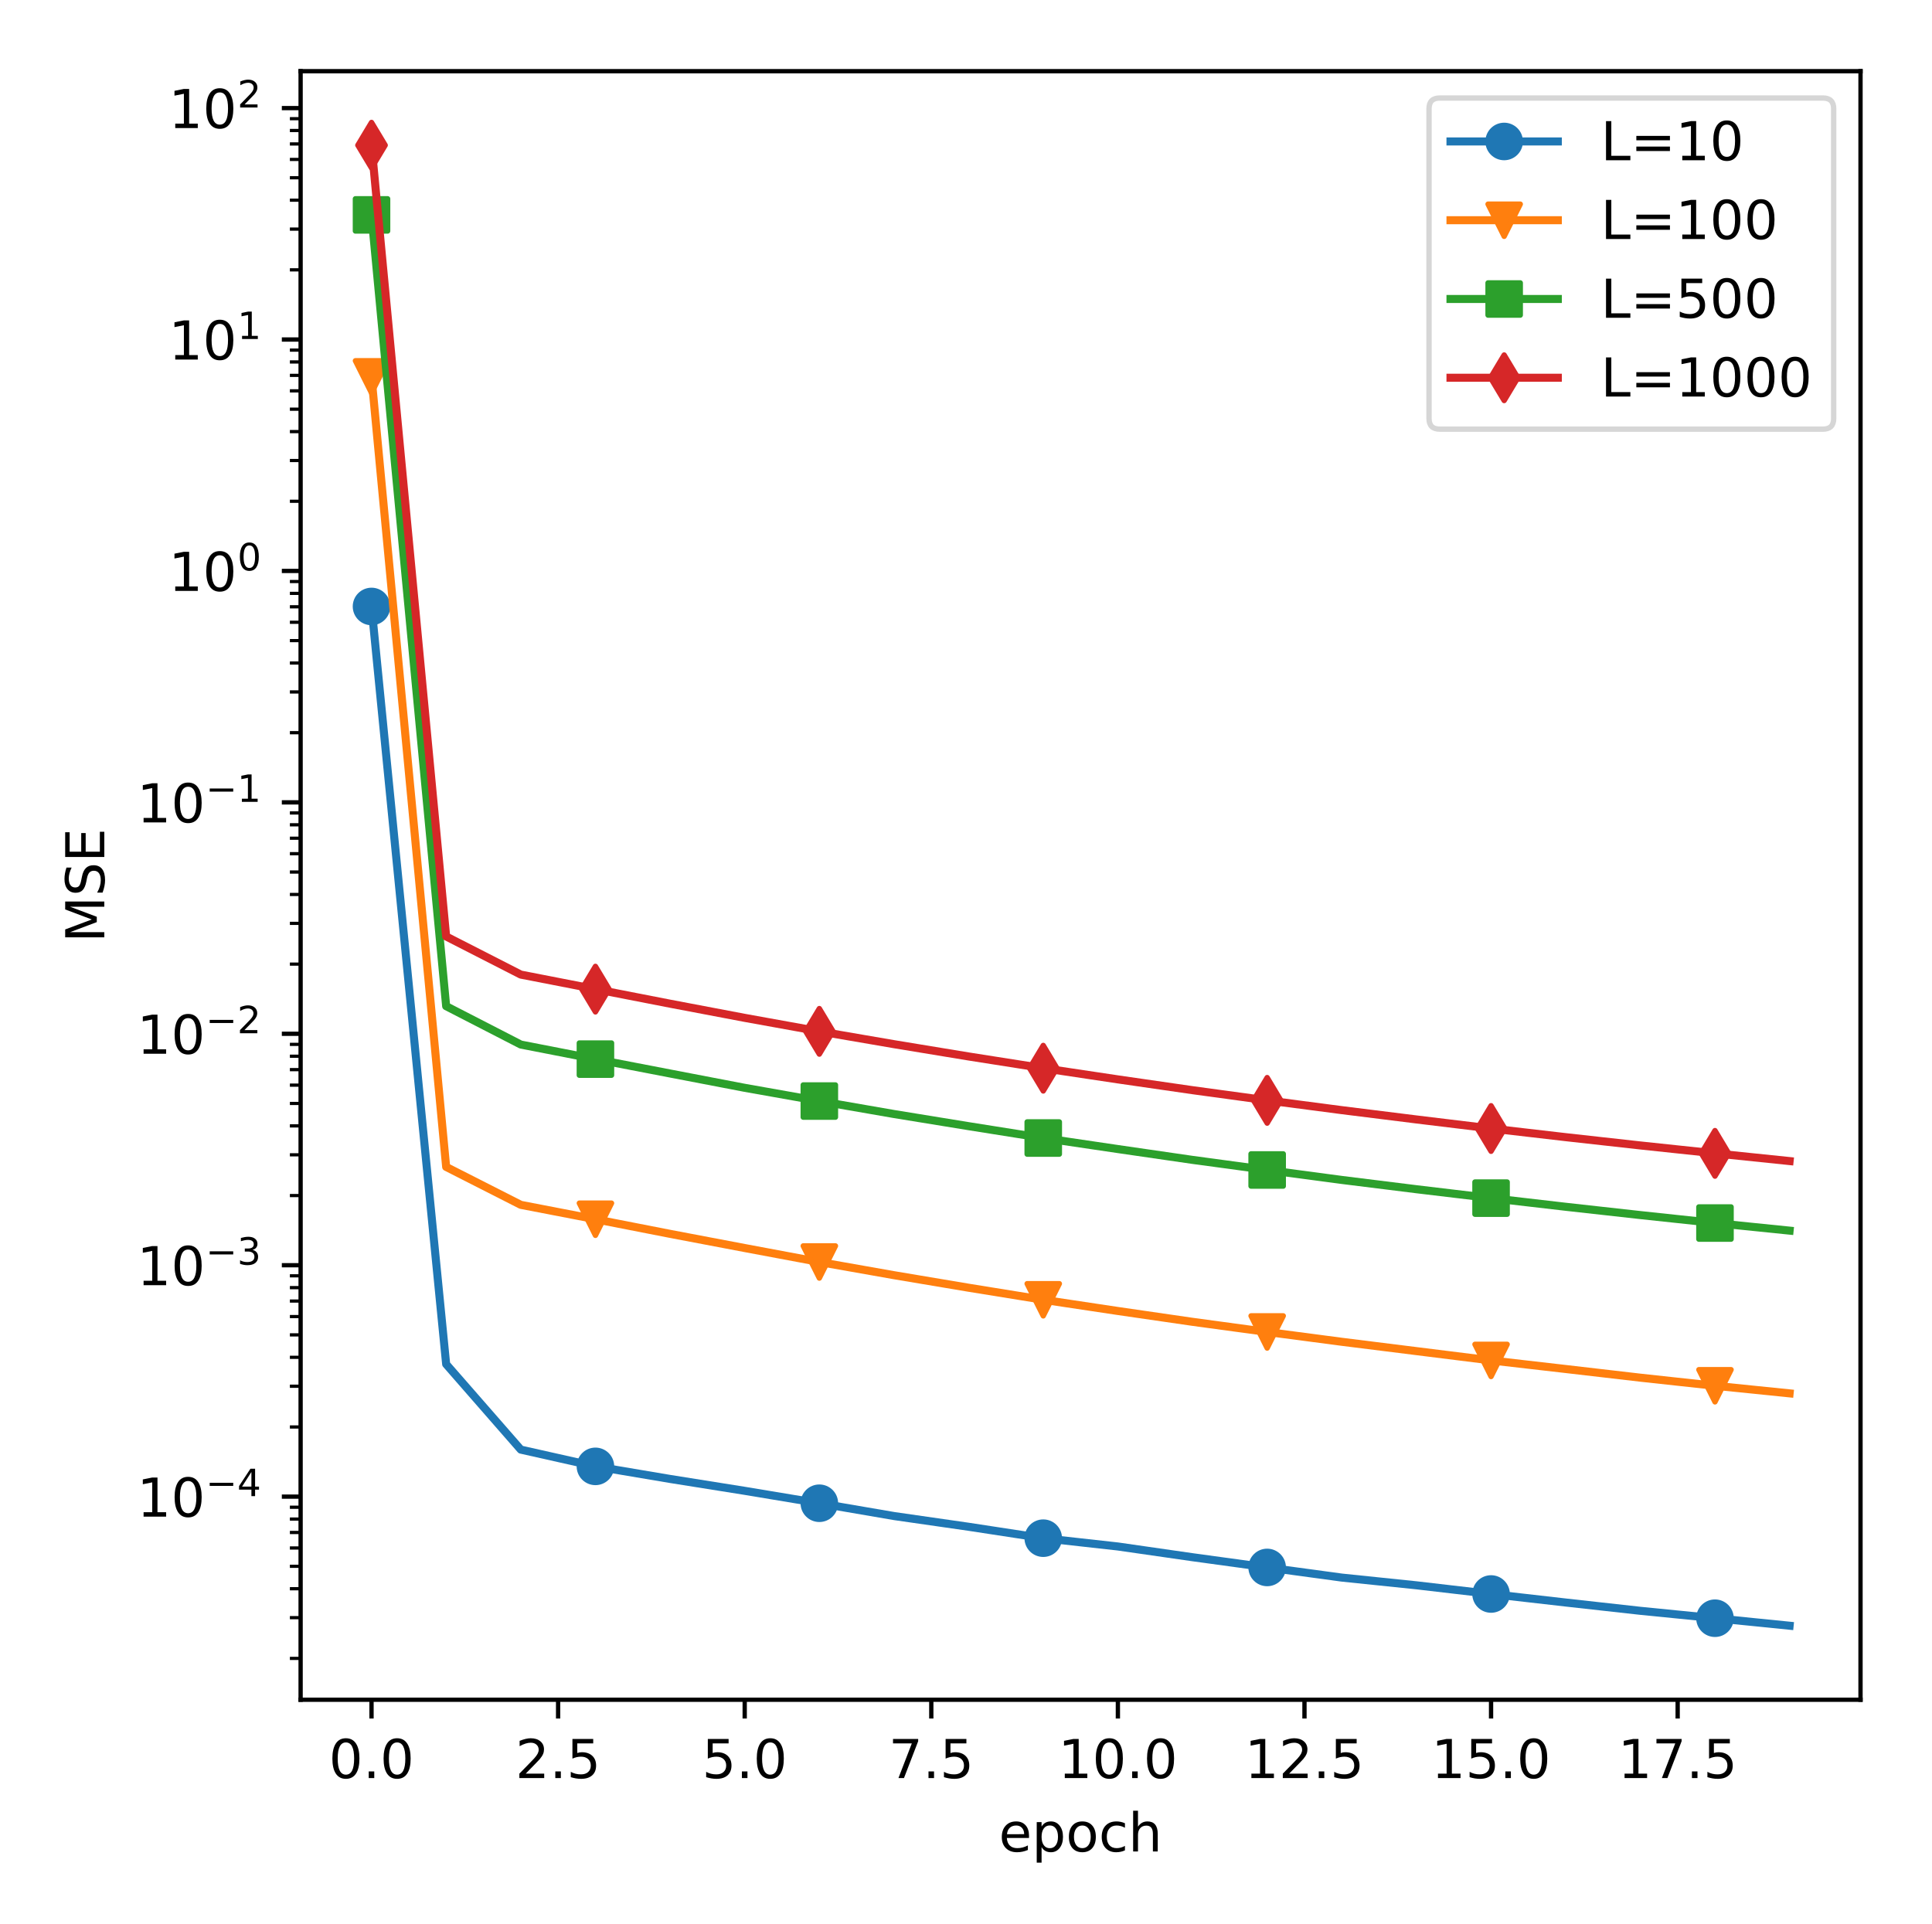 <?xml version="1.0" encoding="utf-8" standalone="no"?>
<!DOCTYPE svg PUBLIC "-//W3C//DTD SVG 1.1//EN"
  "http://www.w3.org/Graphics/SVG/1.1/DTD/svg11.dtd">
<!-- Created with matplotlib (https://matplotlib.org/) -->
<svg height="358.56pt" version="1.1" viewBox="0 0 360 358.56" width="360pt" xmlns="http://www.w3.org/2000/svg" xmlns:xlink="http://www.w3.org/1999/xlink">
 <defs>
  <style type="text/css">
*{stroke-linecap:butt;stroke-linejoin:round;}
  </style>
 </defs>
 <g id="figure_1">
  <g id="patch_1">
   <path d="M 0 358.56 
L 360 358.56 
L 360 0 
L 0 0 
z
" style="fill:#ffffff;"/>
  </g>
  <g id="axes_1">
   <g id="patch_2">
    <path d="M 56.015 316.768 
L 346.68 316.768 
L 346.68 13.267 
L 56.015 13.267 
z
" style="fill:#ffffff;"/>
   </g>
   <g id="matplotlib.axis_1">
    <g id="xtick_1">
     <g id="line2d_1">
      <defs>
       <path d="M 0 0 
L 0 3.5 
" id="m5f13801ca2" style="stroke:#000000;stroke-width:0.8;"/>
      </defs>
      <g>
       <use style="stroke:#000000;stroke-width:0.8;" x="69.227" xlink:href="#m5f13801ca2" y="316.768"/>
      </g>
     </g>
     <g id="text_1">
      <!-- 0.0 -->
      <defs>
       <path d="M 31.781 66.406 
Q 24.172 66.406 20.328 58.906 
Q 16.5 51.422 16.5 36.375 
Q 16.5 21.391 20.328 13.891 
Q 24.172 6.391 31.781 6.391 
Q 39.453 6.391 43.281 13.891 
Q 47.125 21.391 47.125 36.375 
Q 47.125 51.422 43.281 58.906 
Q 39.453 66.406 31.781 66.406 
z
M 31.781 74.219 
Q 44.047 74.219 50.516 64.516 
Q 56.984 54.828 56.984 36.375 
Q 56.984 17.969 50.516 8.266 
Q 44.047 -1.422 31.781 -1.422 
Q 19.531 -1.422 13.062 8.266 
Q 6.594 17.969 6.594 36.375 
Q 6.594 54.828 13.062 64.516 
Q 19.531 74.219 31.781 74.219 
z
" id="DejaVuSans-48"/>
       <path d="M 10.688 12.406 
L 21 12.406 
L 21 0 
L 10.688 0 
z
" id="DejaVuSans-46"/>
      </defs>
      <g transform="translate(61.276 331.366)scale(0.1 -0.1)">
       <use xlink:href="#DejaVuSans-48"/>
       <use x="63.623" xlink:href="#DejaVuSans-46"/>
       <use x="95.41" xlink:href="#DejaVuSans-48"/>
      </g>
     </g>
    </g>
    <g id="xtick_2">
     <g id="line2d_2">
      <g>
       <use style="stroke:#000000;stroke-width:0.8;" x="103.996" xlink:href="#m5f13801ca2" y="316.768"/>
      </g>
     </g>
     <g id="text_2">
      <!-- 2.5 -->
      <defs>
       <path d="M 19.188 8.297 
L 53.609 8.297 
L 53.609 0 
L 7.328 0 
L 7.328 8.297 
Q 12.938 14.109 22.625 23.891 
Q 32.328 33.688 34.812 36.531 
Q 39.547 41.844 41.422 45.531 
Q 43.312 49.219 43.312 52.781 
Q 43.312 58.594 39.234 62.25 
Q 35.156 65.922 28.609 65.922 
Q 23.969 65.922 18.812 64.312 
Q 13.672 62.703 7.812 59.422 
L 7.812 69.391 
Q 13.766 71.781 18.938 73 
Q 24.125 74.219 28.422 74.219 
Q 39.75 74.219 46.484 68.547 
Q 53.219 62.891 53.219 53.422 
Q 53.219 48.922 51.531 44.891 
Q 49.859 40.875 45.406 35.406 
Q 44.188 33.984 37.641 27.219 
Q 31.109 20.453 19.188 8.297 
z
" id="DejaVuSans-50"/>
       <path d="M 10.797 72.906 
L 49.516 72.906 
L 49.516 64.594 
L 19.828 64.594 
L 19.828 46.734 
Q 21.969 47.469 24.109 47.828 
Q 26.266 48.188 28.422 48.188 
Q 40.625 48.188 47.75 41.5 
Q 54.891 34.812 54.891 23.391 
Q 54.891 11.625 47.562 5.094 
Q 40.234 -1.422 26.906 -1.422 
Q 22.312 -1.422 17.547 -0.641 
Q 12.797 0.141 7.719 1.703 
L 7.719 11.625 
Q 12.109 9.234 16.797 8.062 
Q 21.484 6.891 26.703 6.891 
Q 35.156 6.891 40.078 11.328 
Q 45.016 15.766 45.016 23.391 
Q 45.016 31 40.078 35.438 
Q 35.156 39.891 26.703 39.891 
Q 22.75 39.891 18.812 39.016 
Q 14.891 38.141 10.797 36.281 
z
" id="DejaVuSans-53"/>
      </defs>
      <g transform="translate(96.044 331.366)scale(0.1 -0.1)">
       <use xlink:href="#DejaVuSans-50"/>
       <use x="63.623" xlink:href="#DejaVuSans-46"/>
       <use x="95.41" xlink:href="#DejaVuSans-53"/>
      </g>
     </g>
    </g>
    <g id="xtick_3">
     <g id="line2d_3">
      <g>
       <use style="stroke:#000000;stroke-width:0.8;" x="138.764" xlink:href="#m5f13801ca2" y="316.768"/>
      </g>
     </g>
     <g id="text_3">
      <!-- 5.0 -->
      <g transform="translate(130.813 331.366)scale(0.1 -0.1)">
       <use xlink:href="#DejaVuSans-53"/>
       <use x="63.623" xlink:href="#DejaVuSans-46"/>
       <use x="95.41" xlink:href="#DejaVuSans-48"/>
      </g>
     </g>
    </g>
    <g id="xtick_4">
     <g id="line2d_4">
      <g>
       <use style="stroke:#000000;stroke-width:0.8;" x="173.533" xlink:href="#m5f13801ca2" y="316.768"/>
      </g>
     </g>
     <g id="text_4">
      <!-- 7.5 -->
      <defs>
       <path d="M 8.203 72.906 
L 55.078 72.906 
L 55.078 68.703 
L 28.609 0 
L 18.312 0 
L 43.219 64.594 
L 8.203 64.594 
z
" id="DejaVuSans-55"/>
      </defs>
      <g transform="translate(165.581 331.366)scale(0.1 -0.1)">
       <use xlink:href="#DejaVuSans-55"/>
       <use x="63.623" xlink:href="#DejaVuSans-46"/>
       <use x="95.41" xlink:href="#DejaVuSans-53"/>
      </g>
     </g>
    </g>
    <g id="xtick_5">
     <g id="line2d_5">
      <g>
       <use style="stroke:#000000;stroke-width:0.8;" x="208.301" xlink:href="#m5f13801ca2" y="316.768"/>
      </g>
     </g>
     <g id="text_5">
      <!-- 10.0 -->
      <defs>
       <path d="M 12.406 8.297 
L 28.516 8.297 
L 28.516 63.922 
L 10.984 60.406 
L 10.984 69.391 
L 28.422 72.906 
L 38.281 72.906 
L 38.281 8.297 
L 54.391 8.297 
L 54.391 0 
L 12.406 0 
z
" id="DejaVuSans-49"/>
      </defs>
      <g transform="translate(197.169 331.366)scale(0.1 -0.1)">
       <use xlink:href="#DejaVuSans-49"/>
       <use x="63.623" xlink:href="#DejaVuSans-48"/>
       <use x="127.246" xlink:href="#DejaVuSans-46"/>
       <use x="159.033" xlink:href="#DejaVuSans-48"/>
      </g>
     </g>
    </g>
    <g id="xtick_6">
     <g id="line2d_6">
      <g>
       <use style="stroke:#000000;stroke-width:0.8;" x="243.07" xlink:href="#m5f13801ca2" y="316.768"/>
      </g>
     </g>
     <g id="text_6">
      <!-- 12.5 -->
      <g transform="translate(231.937 331.366)scale(0.1 -0.1)">
       <use xlink:href="#DejaVuSans-49"/>
       <use x="63.623" xlink:href="#DejaVuSans-50"/>
       <use x="127.246" xlink:href="#DejaVuSans-46"/>
       <use x="159.033" xlink:href="#DejaVuSans-53"/>
      </g>
     </g>
    </g>
    <g id="xtick_7">
     <g id="line2d_7">
      <g>
       <use style="stroke:#000000;stroke-width:0.8;" x="277.838" xlink:href="#m5f13801ca2" y="316.768"/>
      </g>
     </g>
     <g id="text_7">
      <!-- 15.0 -->
      <g transform="translate(266.706 331.366)scale(0.1 -0.1)">
       <use xlink:href="#DejaVuSans-49"/>
       <use x="63.623" xlink:href="#DejaVuSans-53"/>
       <use x="127.246" xlink:href="#DejaVuSans-46"/>
       <use x="159.033" xlink:href="#DejaVuSans-48"/>
      </g>
     </g>
    </g>
    <g id="xtick_8">
     <g id="line2d_8">
      <g>
       <use style="stroke:#000000;stroke-width:0.8;" x="312.607" xlink:href="#m5f13801ca2" y="316.768"/>
      </g>
     </g>
     <g id="text_8">
      <!-- 17.5 -->
      <g transform="translate(301.474 331.366)scale(0.1 -0.1)">
       <use xlink:href="#DejaVuSans-49"/>
       <use x="63.623" xlink:href="#DejaVuSans-55"/>
       <use x="127.246" xlink:href="#DejaVuSans-46"/>
       <use x="159.033" xlink:href="#DejaVuSans-53"/>
      </g>
     </g>
    </g>
    <g id="text_9">
     <!-- epoch -->
     <defs>
      <path d="M 56.203 29.594 
L 56.203 25.203 
L 14.891 25.203 
Q 15.484 15.922 20.484 11.062 
Q 25.484 6.203 34.422 6.203 
Q 39.594 6.203 44.453 7.469 
Q 49.312 8.734 54.109 11.281 
L 54.109 2.781 
Q 49.266 0.734 44.188 -0.344 
Q 39.109 -1.422 33.891 -1.422 
Q 20.797 -1.422 13.156 6.188 
Q 5.516 13.812 5.516 26.812 
Q 5.516 40.234 12.766 48.109 
Q 20.016 56 32.328 56 
Q 43.359 56 49.781 48.891 
Q 56.203 41.797 56.203 29.594 
z
M 47.219 32.234 
Q 47.125 39.594 43.094 43.984 
Q 39.062 48.391 32.422 48.391 
Q 24.906 48.391 20.391 44.141 
Q 15.875 39.891 15.188 32.172 
z
" id="DejaVuSans-101"/>
      <path d="M 18.109 8.203 
L 18.109 -20.797 
L 9.078 -20.797 
L 9.078 54.688 
L 18.109 54.688 
L 18.109 46.391 
Q 20.953 51.266 25.266 53.625 
Q 29.594 56 35.594 56 
Q 45.562 56 51.781 48.094 
Q 58.016 40.188 58.016 27.297 
Q 58.016 14.406 51.781 6.484 
Q 45.562 -1.422 35.594 -1.422 
Q 29.594 -1.422 25.266 0.953 
Q 20.953 3.328 18.109 8.203 
z
M 48.688 27.297 
Q 48.688 37.203 44.609 42.844 
Q 40.531 48.484 33.406 48.484 
Q 26.266 48.484 22.188 42.844 
Q 18.109 37.203 18.109 27.297 
Q 18.109 17.391 22.188 11.75 
Q 26.266 6.109 33.406 6.109 
Q 40.531 6.109 44.609 11.75 
Q 48.688 17.391 48.688 27.297 
z
" id="DejaVuSans-112"/>
      <path d="M 30.609 48.391 
Q 23.391 48.391 19.188 42.75 
Q 14.984 37.109 14.984 27.297 
Q 14.984 17.484 19.156 11.844 
Q 23.344 6.203 30.609 6.203 
Q 37.797 6.203 41.984 11.859 
Q 46.188 17.531 46.188 27.297 
Q 46.188 37.016 41.984 42.703 
Q 37.797 48.391 30.609 48.391 
z
M 30.609 56 
Q 42.328 56 49.016 48.375 
Q 55.719 40.766 55.719 27.297 
Q 55.719 13.875 49.016 6.219 
Q 42.328 -1.422 30.609 -1.422 
Q 18.844 -1.422 12.172 6.219 
Q 5.516 13.875 5.516 27.297 
Q 5.516 40.766 12.172 48.375 
Q 18.844 56 30.609 56 
z
" id="DejaVuSans-111"/>
      <path d="M 48.781 52.594 
L 48.781 44.188 
Q 44.969 46.297 41.141 47.344 
Q 37.312 48.391 33.406 48.391 
Q 24.656 48.391 19.812 42.844 
Q 14.984 37.312 14.984 27.297 
Q 14.984 17.281 19.812 11.734 
Q 24.656 6.203 33.406 6.203 
Q 37.312 6.203 41.141 7.25 
Q 44.969 8.297 48.781 10.406 
L 48.781 2.094 
Q 45.016 0.344 40.984 -0.531 
Q 36.969 -1.422 32.422 -1.422 
Q 20.062 -1.422 12.781 6.344 
Q 5.516 14.109 5.516 27.297 
Q 5.516 40.672 12.859 48.328 
Q 20.219 56 33.016 56 
Q 37.156 56 41.109 55.141 
Q 45.062 54.297 48.781 52.594 
z
" id="DejaVuSans-99"/>
      <path d="M 54.891 33.016 
L 54.891 0 
L 45.906 0 
L 45.906 32.719 
Q 45.906 40.484 42.875 44.328 
Q 39.844 48.188 33.797 48.188 
Q 26.516 48.188 22.312 43.547 
Q 18.109 38.922 18.109 30.906 
L 18.109 0 
L 9.078 0 
L 9.078 75.984 
L 18.109 75.984 
L 18.109 46.188 
Q 21.344 51.125 25.703 53.562 
Q 30.078 56 35.797 56 
Q 45.219 56 50.047 50.172 
Q 54.891 44.344 54.891 33.016 
z
" id="DejaVuSans-104"/>
     </defs>
     <g transform="translate(186.12 345.044)scale(0.1 -0.1)">
      <use xlink:href="#DejaVuSans-101"/>
      <use x="61.523" xlink:href="#DejaVuSans-112"/>
      <use x="125" xlink:href="#DejaVuSans-111"/>
      <use x="186.182" xlink:href="#DejaVuSans-99"/>
      <use x="241.162" xlink:href="#DejaVuSans-104"/>
     </g>
    </g>
   </g>
   <g id="matplotlib.axis_2">
    <g id="ytick_1">
     <g id="line2d_9">
      <defs>
       <path d="M 0 0 
L -3.5 0 
" id="m4cf74e4b55" style="stroke:#000000;stroke-width:0.8;"/>
      </defs>
      <g>
       <use style="stroke:#000000;stroke-width:0.8;" x="56.015" xlink:href="#m4cf74e4b55" y="278.917"/>
      </g>
     </g>
     <g id="text_10">
      <!-- $\mathdefault{10^{-4}}$ -->
      <defs>
       <path d="M 10.594 35.5 
L 73.188 35.5 
L 73.188 27.203 
L 10.594 27.203 
z
" id="DejaVuSans-8722"/>
       <path d="M 37.797 64.312 
L 12.891 25.391 
L 37.797 25.391 
z
M 35.203 72.906 
L 47.609 72.906 
L 47.609 25.391 
L 58.016 25.391 
L 58.016 17.188 
L 47.609 17.188 
L 47.609 0 
L 37.797 0 
L 37.797 17.188 
L 4.891 17.188 
L 4.891 26.703 
z
" id="DejaVuSans-52"/>
      </defs>
      <g transform="translate(25.515 282.716)scale(0.1 -0.1)">
       <use transform="translate(0 0.684)" xlink:href="#DejaVuSans-49"/>
       <use transform="translate(63.623 0.684)" xlink:href="#DejaVuSans-48"/>
       <use transform="translate(128.203 38.966)scale(0.7)" xlink:href="#DejaVuSans-8722"/>
       <use transform="translate(186.855 38.966)scale(0.7)" xlink:href="#DejaVuSans-52"/>
      </g>
     </g>
    </g>
    <g id="ytick_2">
     <g id="line2d_10">
      <g>
       <use style="stroke:#000000;stroke-width:0.8;" x="56.015" xlink:href="#m4cf74e4b55" y="235.788"/>
      </g>
     </g>
     <g id="text_11">
      <!-- $\mathdefault{10^{-3}}$ -->
      <defs>
       <path d="M 40.578 39.312 
Q 47.656 37.797 51.625 33 
Q 55.609 28.219 55.609 21.188 
Q 55.609 10.406 48.188 4.484 
Q 40.766 -1.422 27.094 -1.422 
Q 22.516 -1.422 17.656 -0.516 
Q 12.797 0.391 7.625 2.203 
L 7.625 11.719 
Q 11.719 9.328 16.594 8.109 
Q 21.484 6.891 26.812 6.891 
Q 36.078 6.891 40.938 10.547 
Q 45.797 14.203 45.797 21.188 
Q 45.797 27.641 41.281 31.266 
Q 36.766 34.906 28.719 34.906 
L 20.219 34.906 
L 20.219 43.016 
L 29.109 43.016 
Q 36.375 43.016 40.234 45.922 
Q 44.094 48.828 44.094 54.297 
Q 44.094 59.906 40.109 62.906 
Q 36.141 65.922 28.719 65.922 
Q 24.656 65.922 20.016 65.031 
Q 15.375 64.156 9.812 62.312 
L 9.812 71.094 
Q 15.438 72.656 20.344 73.438 
Q 25.25 74.219 29.594 74.219 
Q 40.828 74.219 47.359 69.109 
Q 53.906 64.016 53.906 55.328 
Q 53.906 49.266 50.438 45.094 
Q 46.969 40.922 40.578 39.312 
z
" id="DejaVuSans-51"/>
      </defs>
      <g transform="translate(25.515 239.587)scale(0.1 -0.1)">
       <use transform="translate(0 0.766)" xlink:href="#DejaVuSans-49"/>
       <use transform="translate(63.623 0.766)" xlink:href="#DejaVuSans-48"/>
       <use transform="translate(128.203 39.047)scale(0.7)" xlink:href="#DejaVuSans-8722"/>
       <use transform="translate(186.855 39.047)scale(0.7)" xlink:href="#DejaVuSans-51"/>
      </g>
     </g>
    </g>
    <g id="ytick_3">
     <g id="line2d_11">
      <g>
       <use style="stroke:#000000;stroke-width:0.8;" x="56.015" xlink:href="#m4cf74e4b55" y="192.659"/>
      </g>
     </g>
     <g id="text_12">
      <!-- $\mathdefault{10^{-2}}$ -->
      <g transform="translate(25.515 196.458)scale(0.1 -0.1)">
       <use transform="translate(0 0.766)" xlink:href="#DejaVuSans-49"/>
       <use transform="translate(63.623 0.766)" xlink:href="#DejaVuSans-48"/>
       <use transform="translate(128.203 39.047)scale(0.7)" xlink:href="#DejaVuSans-8722"/>
       <use transform="translate(186.855 39.047)scale(0.7)" xlink:href="#DejaVuSans-50"/>
      </g>
     </g>
    </g>
    <g id="ytick_4">
     <g id="line2d_12">
      <g>
       <use style="stroke:#000000;stroke-width:0.8;" x="56.015" xlink:href="#m4cf74e4b55" y="149.53"/>
      </g>
     </g>
     <g id="text_13">
      <!-- $\mathdefault{10^{-1}}$ -->
      <g transform="translate(25.515 153.329)scale(0.1 -0.1)">
       <use transform="translate(0 0.684)" xlink:href="#DejaVuSans-49"/>
       <use transform="translate(63.623 0.684)" xlink:href="#DejaVuSans-48"/>
       <use transform="translate(128.203 38.966)scale(0.7)" xlink:href="#DejaVuSans-8722"/>
       <use transform="translate(186.855 38.966)scale(0.7)" xlink:href="#DejaVuSans-49"/>
      </g>
     </g>
    </g>
    <g id="ytick_5">
     <g id="line2d_13">
      <g>
       <use style="stroke:#000000;stroke-width:0.8;" x="56.015" xlink:href="#m4cf74e4b55" y="106.401"/>
      </g>
     </g>
     <g id="text_14">
      <!-- $\mathdefault{10^{0}}$ -->
      <g transform="translate(31.415 110.201)scale(0.1 -0.1)">
       <use transform="translate(0 0.766)" xlink:href="#DejaVuSans-49"/>
       <use transform="translate(63.623 0.766)" xlink:href="#DejaVuSans-48"/>
       <use transform="translate(128.203 39.047)scale(0.7)" xlink:href="#DejaVuSans-48"/>
      </g>
     </g>
    </g>
    <g id="ytick_6">
     <g id="line2d_14">
      <g>
       <use style="stroke:#000000;stroke-width:0.8;" x="56.015" xlink:href="#m4cf74e4b55" y="63.273"/>
      </g>
     </g>
     <g id="text_15">
      <!-- $\mathdefault{10^{1}}$ -->
      <g transform="translate(31.415 67.072)scale(0.1 -0.1)">
       <use transform="translate(0 0.684)" xlink:href="#DejaVuSans-49"/>
       <use transform="translate(63.623 0.684)" xlink:href="#DejaVuSans-48"/>
       <use transform="translate(128.203 38.966)scale(0.7)" xlink:href="#DejaVuSans-49"/>
      </g>
     </g>
    </g>
    <g id="ytick_7">
     <g id="line2d_15">
      <g>
       <use style="stroke:#000000;stroke-width:0.8;" x="56.015" xlink:href="#m4cf74e4b55" y="20.144"/>
      </g>
     </g>
     <g id="text_16">
      <!-- $\mathdefault{10^{2}}$ -->
      <g transform="translate(31.415 23.943)scale(0.1 -0.1)">
       <use transform="translate(0 0.766)" xlink:href="#DejaVuSans-49"/>
       <use transform="translate(63.623 0.766)" xlink:href="#DejaVuSans-48"/>
       <use transform="translate(128.203 39.047)scale(0.7)" xlink:href="#DejaVuSans-50"/>
      </g>
     </g>
    </g>
    <g id="ytick_8">
     <g id="line2d_16">
      <defs>
       <path d="M 0 0 
L -2 0 
" id="mcfad492e8c" style="stroke:#000000;stroke-width:0.6;"/>
      </defs>
      <g>
       <use style="stroke:#000000;stroke-width:0.6;" x="56.015" xlink:href="#mcfad492e8c" y="309.062"/>
      </g>
     </g>
    </g>
    <g id="ytick_9">
     <g id="line2d_17">
      <g>
       <use style="stroke:#000000;stroke-width:0.6;" x="56.015" xlink:href="#mcfad492e8c" y="301.468"/>
      </g>
     </g>
    </g>
    <g id="ytick_10">
     <g id="line2d_18">
      <g>
       <use style="stroke:#000000;stroke-width:0.6;" x="56.015" xlink:href="#mcfad492e8c" y="296.079"/>
      </g>
     </g>
    </g>
    <g id="ytick_11">
     <g id="line2d_19">
      <g>
       <use style="stroke:#000000;stroke-width:0.6;" x="56.015" xlink:href="#mcfad492e8c" y="291.9"/>
      </g>
     </g>
    </g>
    <g id="ytick_12">
     <g id="line2d_20">
      <g>
       <use style="stroke:#000000;stroke-width:0.6;" x="56.015" xlink:href="#mcfad492e8c" y="288.485"/>
      </g>
     </g>
    </g>
    <g id="ytick_13">
     <g id="line2d_21">
      <g>
       <use style="stroke:#000000;stroke-width:0.6;" x="56.015" xlink:href="#mcfad492e8c" y="285.597"/>
      </g>
     </g>
    </g>
    <g id="ytick_14">
     <g id="line2d_22">
      <g>
       <use style="stroke:#000000;stroke-width:0.6;" x="56.015" xlink:href="#mcfad492e8c" y="283.096"/>
      </g>
     </g>
    </g>
    <g id="ytick_15">
     <g id="line2d_23">
      <g>
       <use style="stroke:#000000;stroke-width:0.6;" x="56.015" xlink:href="#mcfad492e8c" y="280.89"/>
      </g>
     </g>
    </g>
    <g id="ytick_16">
     <g id="line2d_24">
      <g>
       <use style="stroke:#000000;stroke-width:0.6;" x="56.015" xlink:href="#mcfad492e8c" y="265.934"/>
      </g>
     </g>
    </g>
    <g id="ytick_17">
     <g id="line2d_25">
      <g>
       <use style="stroke:#000000;stroke-width:0.6;" x="56.015" xlink:href="#mcfad492e8c" y="258.339"/>
      </g>
     </g>
    </g>
    <g id="ytick_18">
     <g id="line2d_26">
      <g>
       <use style="stroke:#000000;stroke-width:0.6;" x="56.015" xlink:href="#mcfad492e8c" y="252.95"/>
      </g>
     </g>
    </g>
    <g id="ytick_19">
     <g id="line2d_27">
      <g>
       <use style="stroke:#000000;stroke-width:0.6;" x="56.015" xlink:href="#mcfad492e8c" y="248.771"/>
      </g>
     </g>
    </g>
    <g id="ytick_20">
     <g id="line2d_28">
      <g>
       <use style="stroke:#000000;stroke-width:0.6;" x="56.015" xlink:href="#mcfad492e8c" y="245.356"/>
      </g>
     </g>
    </g>
    <g id="ytick_21">
     <g id="line2d_29">
      <g>
       <use style="stroke:#000000;stroke-width:0.6;" x="56.015" xlink:href="#mcfad492e8c" y="242.469"/>
      </g>
     </g>
    </g>
    <g id="ytick_22">
     <g id="line2d_30">
      <g>
       <use style="stroke:#000000;stroke-width:0.6;" x="56.015" xlink:href="#mcfad492e8c" y="239.967"/>
      </g>
     </g>
    </g>
    <g id="ytick_23">
     <g id="line2d_31">
      <g>
       <use style="stroke:#000000;stroke-width:0.6;" x="56.015" xlink:href="#mcfad492e8c" y="237.761"/>
      </g>
     </g>
    </g>
    <g id="ytick_24">
     <g id="line2d_32">
      <g>
       <use style="stroke:#000000;stroke-width:0.6;" x="56.015" xlink:href="#mcfad492e8c" y="222.805"/>
      </g>
     </g>
    </g>
    <g id="ytick_25">
     <g id="line2d_33">
      <g>
       <use style="stroke:#000000;stroke-width:0.6;" x="56.015" xlink:href="#mcfad492e8c" y="215.21"/>
      </g>
     </g>
    </g>
    <g id="ytick_26">
     <g id="line2d_34">
      <g>
       <use style="stroke:#000000;stroke-width:0.6;" x="56.015" xlink:href="#mcfad492e8c" y="209.822"/>
      </g>
     </g>
    </g>
    <g id="ytick_27">
     <g id="line2d_35">
      <g>
       <use style="stroke:#000000;stroke-width:0.6;" x="56.015" xlink:href="#mcfad492e8c" y="205.642"/>
      </g>
     </g>
    </g>
    <g id="ytick_28">
     <g id="line2d_36">
      <g>
       <use style="stroke:#000000;stroke-width:0.6;" x="56.015" xlink:href="#mcfad492e8c" y="202.227"/>
      </g>
     </g>
    </g>
    <g id="ytick_29">
     <g id="line2d_37">
      <g>
       <use style="stroke:#000000;stroke-width:0.6;" x="56.015" xlink:href="#mcfad492e8c" y="199.34"/>
      </g>
     </g>
    </g>
    <g id="ytick_30">
     <g id="line2d_38">
      <g>
       <use style="stroke:#000000;stroke-width:0.6;" x="56.015" xlink:href="#mcfad492e8c" y="196.839"/>
      </g>
     </g>
    </g>
    <g id="ytick_31">
     <g id="line2d_39">
      <g>
       <use style="stroke:#000000;stroke-width:0.6;" x="56.015" xlink:href="#mcfad492e8c" y="194.632"/>
      </g>
     </g>
    </g>
    <g id="ytick_32">
     <g id="line2d_40">
      <g>
       <use style="stroke:#000000;stroke-width:0.6;" x="56.015" xlink:href="#mcfad492e8c" y="179.676"/>
      </g>
     </g>
    </g>
    <g id="ytick_33">
     <g id="line2d_41">
      <g>
       <use style="stroke:#000000;stroke-width:0.6;" x="56.015" xlink:href="#mcfad492e8c" y="172.081"/>
      </g>
     </g>
    </g>
    <g id="ytick_34">
     <g id="line2d_42">
      <g>
       <use style="stroke:#000000;stroke-width:0.6;" x="56.015" xlink:href="#mcfad492e8c" y="166.693"/>
      </g>
     </g>
    </g>
    <g id="ytick_35">
     <g id="line2d_43">
      <g>
       <use style="stroke:#000000;stroke-width:0.6;" x="56.015" xlink:href="#mcfad492e8c" y="162.513"/>
      </g>
     </g>
    </g>
    <g id="ytick_36">
     <g id="line2d_44">
      <g>
       <use style="stroke:#000000;stroke-width:0.6;" x="56.015" xlink:href="#mcfad492e8c" y="159.098"/>
      </g>
     </g>
    </g>
    <g id="ytick_37">
     <g id="line2d_45">
      <g>
       <use style="stroke:#000000;stroke-width:0.6;" x="56.015" xlink:href="#mcfad492e8c" y="156.211"/>
      </g>
     </g>
    </g>
    <g id="ytick_38">
     <g id="line2d_46">
      <g>
       <use style="stroke:#000000;stroke-width:0.6;" x="56.015" xlink:href="#mcfad492e8c" y="153.71"/>
      </g>
     </g>
    </g>
    <g id="ytick_39">
     <g id="line2d_47">
      <g>
       <use style="stroke:#000000;stroke-width:0.6;" x="56.015" xlink:href="#mcfad492e8c" y="151.504"/>
      </g>
     </g>
    </g>
    <g id="ytick_40">
     <g id="line2d_48">
      <g>
       <use style="stroke:#000000;stroke-width:0.6;" x="56.015" xlink:href="#mcfad492e8c" y="136.547"/>
      </g>
     </g>
    </g>
    <g id="ytick_41">
     <g id="line2d_49">
      <g>
       <use style="stroke:#000000;stroke-width:0.6;" x="56.015" xlink:href="#mcfad492e8c" y="128.953"/>
      </g>
     </g>
    </g>
    <g id="ytick_42">
     <g id="line2d_50">
      <g>
       <use style="stroke:#000000;stroke-width:0.6;" x="56.015" xlink:href="#mcfad492e8c" y="123.564"/>
      </g>
     </g>
    </g>
    <g id="ytick_43">
     <g id="line2d_51">
      <g>
       <use style="stroke:#000000;stroke-width:0.6;" x="56.015" xlink:href="#mcfad492e8c" y="119.384"/>
      </g>
     </g>
    </g>
    <g id="ytick_44">
     <g id="line2d_52">
      <g>
       <use style="stroke:#000000;stroke-width:0.6;" x="56.015" xlink:href="#mcfad492e8c" y="115.969"/>
      </g>
     </g>
    </g>
    <g id="ytick_45">
     <g id="line2d_53">
      <g>
       <use style="stroke:#000000;stroke-width:0.6;" x="56.015" xlink:href="#mcfad492e8c" y="113.082"/>
      </g>
     </g>
    </g>
    <g id="ytick_46">
     <g id="line2d_54">
      <g>
       <use style="stroke:#000000;stroke-width:0.6;" x="56.015" xlink:href="#mcfad492e8c" y="110.581"/>
      </g>
     </g>
    </g>
    <g id="ytick_47">
     <g id="line2d_55">
      <g>
       <use style="stroke:#000000;stroke-width:0.6;" x="56.015" xlink:href="#mcfad492e8c" y="108.375"/>
      </g>
     </g>
    </g>
    <g id="ytick_48">
     <g id="line2d_56">
      <g>
       <use style="stroke:#000000;stroke-width:0.6;" x="56.015" xlink:href="#mcfad492e8c" y="93.418"/>
      </g>
     </g>
    </g>
    <g id="ytick_49">
     <g id="line2d_57">
      <g>
       <use style="stroke:#000000;stroke-width:0.6;" x="56.015" xlink:href="#mcfad492e8c" y="85.824"/>
      </g>
     </g>
    </g>
    <g id="ytick_50">
     <g id="line2d_58">
      <g>
       <use style="stroke:#000000;stroke-width:0.6;" x="56.015" xlink:href="#mcfad492e8c" y="80.435"/>
      </g>
     </g>
    </g>
    <g id="ytick_51">
     <g id="line2d_59">
      <g>
       <use style="stroke:#000000;stroke-width:0.6;" x="56.015" xlink:href="#mcfad492e8c" y="76.256"/>
      </g>
     </g>
    </g>
    <g id="ytick_52">
     <g id="line2d_60">
      <g>
       <use style="stroke:#000000;stroke-width:0.6;" x="56.015" xlink:href="#mcfad492e8c" y="72.841"/>
      </g>
     </g>
    </g>
    <g id="ytick_53">
     <g id="line2d_61">
      <g>
       <use style="stroke:#000000;stroke-width:0.6;" x="56.015" xlink:href="#mcfad492e8c" y="69.953"/>
      </g>
     </g>
    </g>
    <g id="ytick_54">
     <g id="line2d_62">
      <g>
       <use style="stroke:#000000;stroke-width:0.6;" x="56.015" xlink:href="#mcfad492e8c" y="67.452"/>
      </g>
     </g>
    </g>
    <g id="ytick_55">
     <g id="line2d_63">
      <g>
       <use style="stroke:#000000;stroke-width:0.6;" x="56.015" xlink:href="#mcfad492e8c" y="65.246"/>
      </g>
     </g>
    </g>
    <g id="ytick_56">
     <g id="line2d_64">
      <g>
       <use style="stroke:#000000;stroke-width:0.6;" x="56.015" xlink:href="#mcfad492e8c" y="50.29"/>
      </g>
     </g>
    </g>
    <g id="ytick_57">
     <g id="line2d_65">
      <g>
       <use style="stroke:#000000;stroke-width:0.6;" x="56.015" xlink:href="#mcfad492e8c" y="42.695"/>
      </g>
     </g>
    </g>
    <g id="ytick_58">
     <g id="line2d_66">
      <g>
       <use style="stroke:#000000;stroke-width:0.6;" x="56.015" xlink:href="#mcfad492e8c" y="37.306"/>
      </g>
     </g>
    </g>
    <g id="ytick_59">
     <g id="line2d_67">
      <g>
       <use style="stroke:#000000;stroke-width:0.6;" x="56.015" xlink:href="#mcfad492e8c" y="33.127"/>
      </g>
     </g>
    </g>
    <g id="ytick_60">
     <g id="line2d_68">
      <g>
       <use style="stroke:#000000;stroke-width:0.6;" x="56.015" xlink:href="#mcfad492e8c" y="29.712"/>
      </g>
     </g>
    </g>
    <g id="ytick_61">
     <g id="line2d_69">
      <g>
       <use style="stroke:#000000;stroke-width:0.6;" x="56.015" xlink:href="#mcfad492e8c" y="26.825"/>
      </g>
     </g>
    </g>
    <g id="ytick_62">
     <g id="line2d_70">
      <g>
       <use style="stroke:#000000;stroke-width:0.6;" x="56.015" xlink:href="#mcfad492e8c" y="24.323"/>
      </g>
     </g>
    </g>
    <g id="ytick_63">
     <g id="line2d_71">
      <g>
       <use style="stroke:#000000;stroke-width:0.6;" x="56.015" xlink:href="#mcfad492e8c" y="22.117"/>
      </g>
     </g>
    </g>
    <g id="text_17">
     <!-- MSE -->
     <defs>
      <path d="M 9.812 72.906 
L 24.516 72.906 
L 43.109 23.297 
L 61.812 72.906 
L 76.516 72.906 
L 76.516 0 
L 66.891 0 
L 66.891 64.016 
L 48.094 14.016 
L 38.188 14.016 
L 19.391 64.016 
L 19.391 0 
L 9.812 0 
z
" id="DejaVuSans-77"/>
      <path d="M 53.516 70.516 
L 53.516 60.891 
Q 47.906 63.578 42.922 64.891 
Q 37.938 66.219 33.297 66.219 
Q 25.25 66.219 20.875 63.094 
Q 16.5 59.969 16.5 54.203 
Q 16.5 49.359 19.406 46.891 
Q 22.312 44.438 30.422 42.922 
L 36.375 41.703 
Q 47.406 39.594 52.656 34.297 
Q 57.906 29 57.906 20.125 
Q 57.906 9.516 50.797 4.047 
Q 43.703 -1.422 29.984 -1.422 
Q 24.812 -1.422 18.969 -0.25 
Q 13.141 0.922 6.891 3.219 
L 6.891 13.375 
Q 12.891 10.016 18.656 8.297 
Q 24.422 6.594 29.984 6.594 
Q 38.422 6.594 43.016 9.906 
Q 47.609 13.234 47.609 19.391 
Q 47.609 24.75 44.312 27.781 
Q 41.016 30.812 33.5 32.328 
L 27.484 33.5 
Q 16.453 35.688 11.516 40.375 
Q 6.594 45.062 6.594 53.422 
Q 6.594 63.094 13.406 68.656 
Q 20.219 74.219 32.172 74.219 
Q 37.312 74.219 42.625 73.281 
Q 47.953 72.359 53.516 70.516 
z
" id="DejaVuSans-83"/>
      <path d="M 9.812 72.906 
L 55.906 72.906 
L 55.906 64.594 
L 19.672 64.594 
L 19.672 43.016 
L 54.391 43.016 
L 54.391 34.719 
L 19.672 34.719 
L 19.672 8.297 
L 56.781 8.297 
L 56.781 0 
L 9.812 0 
z
" id="DejaVuSans-69"/>
     </defs>
     <g transform="translate(19.436 175.665)rotate(-90)scale(0.1 -0.1)">
      <use xlink:href="#DejaVuSans-77"/>
      <use x="86.279" xlink:href="#DejaVuSans-83"/>
      <use x="149.756" xlink:href="#DejaVuSans-69"/>
     </g>
    </g>
   </g>
   <g id="line2d_72">
    <path clip-path="url(#p87de110f1f)" d="M 69.227 113.022 
L 83.135 254.23 
L 97.042 270.152 
L 110.95 273.275 
L 124.857 275.618 
L 138.764 277.834 
L 152.672 280.147 
L 166.579 282.531 
L 180.487 284.531 
L 194.394 286.659 
L 208.301 288.205 
L 222.209 290.206 
L 236.116 292.112 
L 250.024 294.002 
L 263.931 295.44 
L 277.838 297.06 
L 291.746 298.648 
L 305.653 300.194 
L 319.561 301.574 
L 333.468 302.972 
" style="fill:none;stroke:#1f77b4;stroke-linecap:square;stroke-width:1.5;"/>
    <defs>
     <path d="M 0 3 
C 0.796 3 1.559 2.684 2.121 2.121 
C 2.684 1.559 3 0.796 3 0 
C 3 -0.796 2.684 -1.559 2.121 -2.121 
C 1.559 -2.684 0.796 -3 0 -3 
C -0.796 -3 -1.559 -2.684 -2.121 -2.121 
C -2.684 -1.559 -3 -0.796 -3 0 
C -3 0.796 -2.684 1.559 -2.121 2.121 
C -1.559 2.684 -0.796 3 0 3 
z
" id="ma419782116" style="stroke:#1f77b4;"/>
    </defs>
    <g clip-path="url(#p87de110f1f)">
     <use style="fill:#1f77b4;stroke:#1f77b4;" x="69.227" xlink:href="#ma419782116" y="113.022"/>
     <use style="fill:#1f77b4;stroke:#1f77b4;" x="110.95" xlink:href="#ma419782116" y="273.275"/>
     <use style="fill:#1f77b4;stroke:#1f77b4;" x="152.672" xlink:href="#ma419782116" y="280.147"/>
     <use style="fill:#1f77b4;stroke:#1f77b4;" x="194.394" xlink:href="#ma419782116" y="286.659"/>
     <use style="fill:#1f77b4;stroke:#1f77b4;" x="236.116" xlink:href="#ma419782116" y="292.112"/>
     <use style="fill:#1f77b4;stroke:#1f77b4;" x="277.838" xlink:href="#ma419782116" y="297.06"/>
     <use style="fill:#1f77b4;stroke:#1f77b4;" x="319.561" xlink:href="#ma419782116" y="301.574"/>
    </g>
   </g>
   <g id="line2d_73">
    <path clip-path="url(#p87de110f1f)" d="M 69.227 70.232 
L 83.135 217.468 
L 97.042 224.536 
L 110.95 227.221 
L 124.857 229.944 
L 138.764 232.586 
L 152.672 235.189 
L 166.579 237.646 
L 180.487 239.983 
L 194.394 242.23 
L 208.301 244.318 
L 222.209 246.338 
L 236.116 248.227 
L 250.024 250.059 
L 263.931 251.797 
L 277.838 253.532 
L 291.746 255.131 
L 305.653 256.745 
L 319.561 258.256 
L 333.468 259.671 
" style="fill:none;stroke:#ff7f0e;stroke-linecap:square;stroke-width:1.5;"/>
    <defs>
     <path d="M -0 3 
L 3 -3 
L -3 -3 
z
" id="m72dcf9be04" style="stroke:#ff7f0e;stroke-linejoin:miter;"/>
    </defs>
    <g clip-path="url(#p87de110f1f)">
     <use style="fill:#ff7f0e;stroke:#ff7f0e;stroke-linejoin:miter;" x="69.227" xlink:href="#m72dcf9be04" y="70.232"/>
     <use style="fill:#ff7f0e;stroke:#ff7f0e;stroke-linejoin:miter;" x="110.95" xlink:href="#m72dcf9be04" y="227.221"/>
     <use style="fill:#ff7f0e;stroke:#ff7f0e;stroke-linejoin:miter;" x="152.672" xlink:href="#m72dcf9be04" y="235.189"/>
     <use style="fill:#ff7f0e;stroke:#ff7f0e;stroke-linejoin:miter;" x="194.394" xlink:href="#m72dcf9be04" y="242.23"/>
     <use style="fill:#ff7f0e;stroke:#ff7f0e;stroke-linejoin:miter;" x="236.116" xlink:href="#m72dcf9be04" y="248.227"/>
     <use style="fill:#ff7f0e;stroke:#ff7f0e;stroke-linejoin:miter;" x="277.838" xlink:href="#m72dcf9be04" y="253.532"/>
     <use style="fill:#ff7f0e;stroke:#ff7f0e;stroke-linejoin:miter;" x="319.561" xlink:href="#m72dcf9be04" y="258.256"/>
    </g>
   </g>
   <g id="line2d_74">
    <path clip-path="url(#p87de110f1f)" d="M 69.227 40.048 
L 83.135 187.512 
L 97.042 194.666 
L 110.95 197.378 
L 124.857 200.058 
L 138.764 202.728 
L 152.672 205.195 
L 166.579 207.611 
L 180.487 209.875 
L 194.394 212.083 
L 208.301 214.14 
L 222.209 216.159 
L 236.116 218.041 
L 250.024 219.896 
L 263.931 221.626 
L 277.838 223.286 
L 291.746 224.897 
L 305.653 226.443 
L 319.561 227.928 
L 333.468 229.343 
" style="fill:none;stroke:#2ca02c;stroke-linecap:square;stroke-width:1.5;"/>
    <defs>
     <path d="M -3 3 
L 3 3 
L 3 -3 
L -3 -3 
z
" id="m86626bc680" style="stroke:#2ca02c;stroke-linejoin:miter;"/>
    </defs>
    <g clip-path="url(#p87de110f1f)">
     <use style="fill:#2ca02c;stroke:#2ca02c;stroke-linejoin:miter;" x="69.227" xlink:href="#m86626bc680" y="40.048"/>
     <use style="fill:#2ca02c;stroke:#2ca02c;stroke-linejoin:miter;" x="110.95" xlink:href="#m86626bc680" y="197.378"/>
     <use style="fill:#2ca02c;stroke:#2ca02c;stroke-linejoin:miter;" x="152.672" xlink:href="#m86626bc680" y="205.195"/>
     <use style="fill:#2ca02c;stroke:#2ca02c;stroke-linejoin:miter;" x="194.394" xlink:href="#m86626bc680" y="212.083"/>
     <use style="fill:#2ca02c;stroke:#2ca02c;stroke-linejoin:miter;" x="236.116" xlink:href="#m86626bc680" y="218.041"/>
     <use style="fill:#2ca02c;stroke:#2ca02c;stroke-linejoin:miter;" x="277.838" xlink:href="#m86626bc680" y="223.286"/>
     <use style="fill:#2ca02c;stroke:#2ca02c;stroke-linejoin:miter;" x="319.561" xlink:href="#m86626bc680" y="227.928"/>
    </g>
   </g>
   <g id="line2d_75">
    <path clip-path="url(#p87de110f1f)" d="M 69.227 27.062 
L 83.135 174.519 
L 97.042 181.627 
L 110.95 184.337 
L 124.857 187.049 
L 138.764 189.69 
L 152.672 192.204 
L 166.579 194.594 
L 180.487 196.885 
L 194.394 199.071 
L 208.301 201.156 
L 222.209 203.168 
L 236.116 205.065 
L 250.024 206.888 
L 263.931 208.623 
L 277.838 210.31 
L 291.746 211.922 
L 305.653 213.468 
L 319.561 214.942 
L 333.468 216.379 
" style="fill:none;stroke:#d62728;stroke-linecap:square;stroke-width:1.5;"/>
    <defs>
     <path d="M 0 4.243 
L 2.546 0 
L 0 -4.243 
L -2.546 0 
z
" id="m13a5c7a84d" style="stroke:#d62728;stroke-linejoin:miter;"/>
    </defs>
    <g clip-path="url(#p87de110f1f)">
     <use style="fill:#d62728;stroke:#d62728;stroke-linejoin:miter;" x="69.227" xlink:href="#m13a5c7a84d" y="27.062"/>
     <use style="fill:#d62728;stroke:#d62728;stroke-linejoin:miter;" x="110.95" xlink:href="#m13a5c7a84d" y="184.337"/>
     <use style="fill:#d62728;stroke:#d62728;stroke-linejoin:miter;" x="152.672" xlink:href="#m13a5c7a84d" y="192.204"/>
     <use style="fill:#d62728;stroke:#d62728;stroke-linejoin:miter;" x="194.394" xlink:href="#m13a5c7a84d" y="199.071"/>
     <use style="fill:#d62728;stroke:#d62728;stroke-linejoin:miter;" x="236.116" xlink:href="#m13a5c7a84d" y="205.065"/>
     <use style="fill:#d62728;stroke:#d62728;stroke-linejoin:miter;" x="277.838" xlink:href="#m13a5c7a84d" y="210.31"/>
     <use style="fill:#d62728;stroke:#d62728;stroke-linejoin:miter;" x="319.561" xlink:href="#m13a5c7a84d" y="214.942"/>
    </g>
   </g>
   <g id="patch_3">
    <path d="M 56.015 316.768 
L 56.015 13.267 
" style="fill:none;stroke:#000000;stroke-linecap:square;stroke-linejoin:miter;stroke-width:0.8;"/>
   </g>
   <g id="patch_4">
    <path d="M 346.68 316.768 
L 346.68 13.267 
" style="fill:none;stroke:#000000;stroke-linecap:square;stroke-linejoin:miter;stroke-width:0.8;"/>
   </g>
   <g id="patch_5">
    <path d="M 56.015 316.768 
L 346.68 316.768 
" style="fill:none;stroke:#000000;stroke-linecap:square;stroke-linejoin:miter;stroke-width:0.8;"/>
   </g>
   <g id="patch_6">
    <path d="M 56.015 13.267 
L 346.68 13.267 
" style="fill:none;stroke:#000000;stroke-linecap:square;stroke-linejoin:miter;stroke-width:0.8;"/>
   </g>
   <g id="legend_1">
    <g id="patch_7">
     <path d="M 268.278 79.979 
L 339.68 79.979 
Q 341.68 79.979 341.68 77.979 
L 341.68 20.267 
Q 341.68 18.267 339.68 18.267 
L 268.278 18.267 
Q 266.278 18.267 266.278 20.267 
L 266.278 77.979 
Q 266.278 79.979 268.278 79.979 
z
" style="fill:#ffffff;opacity:0.8;stroke:#cccccc;stroke-linejoin:miter;"/>
    </g>
    <g id="line2d_76">
     <path d="M 270.278 26.365 
L 290.278 26.365 
" style="fill:none;stroke:#1f77b4;stroke-linecap:square;stroke-width:1.5;"/>
    </g>
    <g id="line2d_77">
     <g>
      <use style="fill:#1f77b4;stroke:#1f77b4;" x="280.278" xlink:href="#ma419782116" y="26.365"/>
     </g>
    </g>
    <g id="text_18">
     <!-- L=10 -->
     <defs>
      <path d="M 9.812 72.906 
L 19.672 72.906 
L 19.672 8.297 
L 55.172 8.297 
L 55.172 0 
L 9.812 0 
z
" id="DejaVuSans-76"/>
      <path d="M 10.594 45.406 
L 73.188 45.406 
L 73.188 37.203 
L 10.594 37.203 
z
M 10.594 25.484 
L 73.188 25.484 
L 73.188 17.188 
L 10.594 17.188 
z
" id="DejaVuSans-61"/>
     </defs>
     <g transform="translate(298.278 29.865)scale(0.1 -0.1)">
      <use xlink:href="#DejaVuSans-76"/>
      <use x="55.713" xlink:href="#DejaVuSans-61"/>
      <use x="139.502" xlink:href="#DejaVuSans-49"/>
      <use x="203.125" xlink:href="#DejaVuSans-48"/>
     </g>
    </g>
    <g id="line2d_78">
     <path d="M 270.278 41.043 
L 290.278 41.043 
" style="fill:none;stroke:#ff7f0e;stroke-linecap:square;stroke-width:1.5;"/>
    </g>
    <g id="line2d_79">
     <g>
      <use style="fill:#ff7f0e;stroke:#ff7f0e;stroke-linejoin:miter;" x="280.278" xlink:href="#m72dcf9be04" y="41.043"/>
     </g>
    </g>
    <g id="text_19">
     <!-- L=100 -->
     <g transform="translate(298.278 44.543)scale(0.1 -0.1)">
      <use xlink:href="#DejaVuSans-76"/>
      <use x="55.713" xlink:href="#DejaVuSans-61"/>
      <use x="139.502" xlink:href="#DejaVuSans-49"/>
      <use x="203.125" xlink:href="#DejaVuSans-48"/>
      <use x="266.748" xlink:href="#DejaVuSans-48"/>
     </g>
    </g>
    <g id="line2d_80">
     <path d="M 270.278 55.721 
L 290.278 55.721 
" style="fill:none;stroke:#2ca02c;stroke-linecap:square;stroke-width:1.5;"/>
    </g>
    <g id="line2d_81">
     <g>
      <use style="fill:#2ca02c;stroke:#2ca02c;stroke-linejoin:miter;" x="280.278" xlink:href="#m86626bc680" y="55.721"/>
     </g>
    </g>
    <g id="text_20">
     <!-- L=500 -->
     <g transform="translate(298.278 59.221)scale(0.1 -0.1)">
      <use xlink:href="#DejaVuSans-76"/>
      <use x="55.713" xlink:href="#DejaVuSans-61"/>
      <use x="139.502" xlink:href="#DejaVuSans-53"/>
      <use x="203.125" xlink:href="#DejaVuSans-48"/>
      <use x="266.748" xlink:href="#DejaVuSans-48"/>
     </g>
    </g>
    <g id="line2d_82">
     <path d="M 270.278 70.4 
L 290.278 70.4 
" style="fill:none;stroke:#d62728;stroke-linecap:square;stroke-width:1.5;"/>
    </g>
    <g id="line2d_83">
     <g>
      <use style="fill:#d62728;stroke:#d62728;stroke-linejoin:miter;" x="280.278" xlink:href="#m13a5c7a84d" y="70.4"/>
     </g>
    </g>
    <g id="text_21">
     <!-- L=1000 -->
     <g transform="translate(298.278 73.9)scale(0.1 -0.1)">
      <use xlink:href="#DejaVuSans-76"/>
      <use x="55.713" xlink:href="#DejaVuSans-61"/>
      <use x="139.502" xlink:href="#DejaVuSans-49"/>
      <use x="203.125" xlink:href="#DejaVuSans-48"/>
      <use x="266.748" xlink:href="#DejaVuSans-48"/>
      <use x="330.371" xlink:href="#DejaVuSans-48"/>
     </g>
    </g>
   </g>
  </g>
 </g>
 <defs>
  <clipPath id="p87de110f1f">
   <rect height="303.501" width="290.665" x="56.015" y="13.267"/>
  </clipPath>
 </defs>
</svg>
